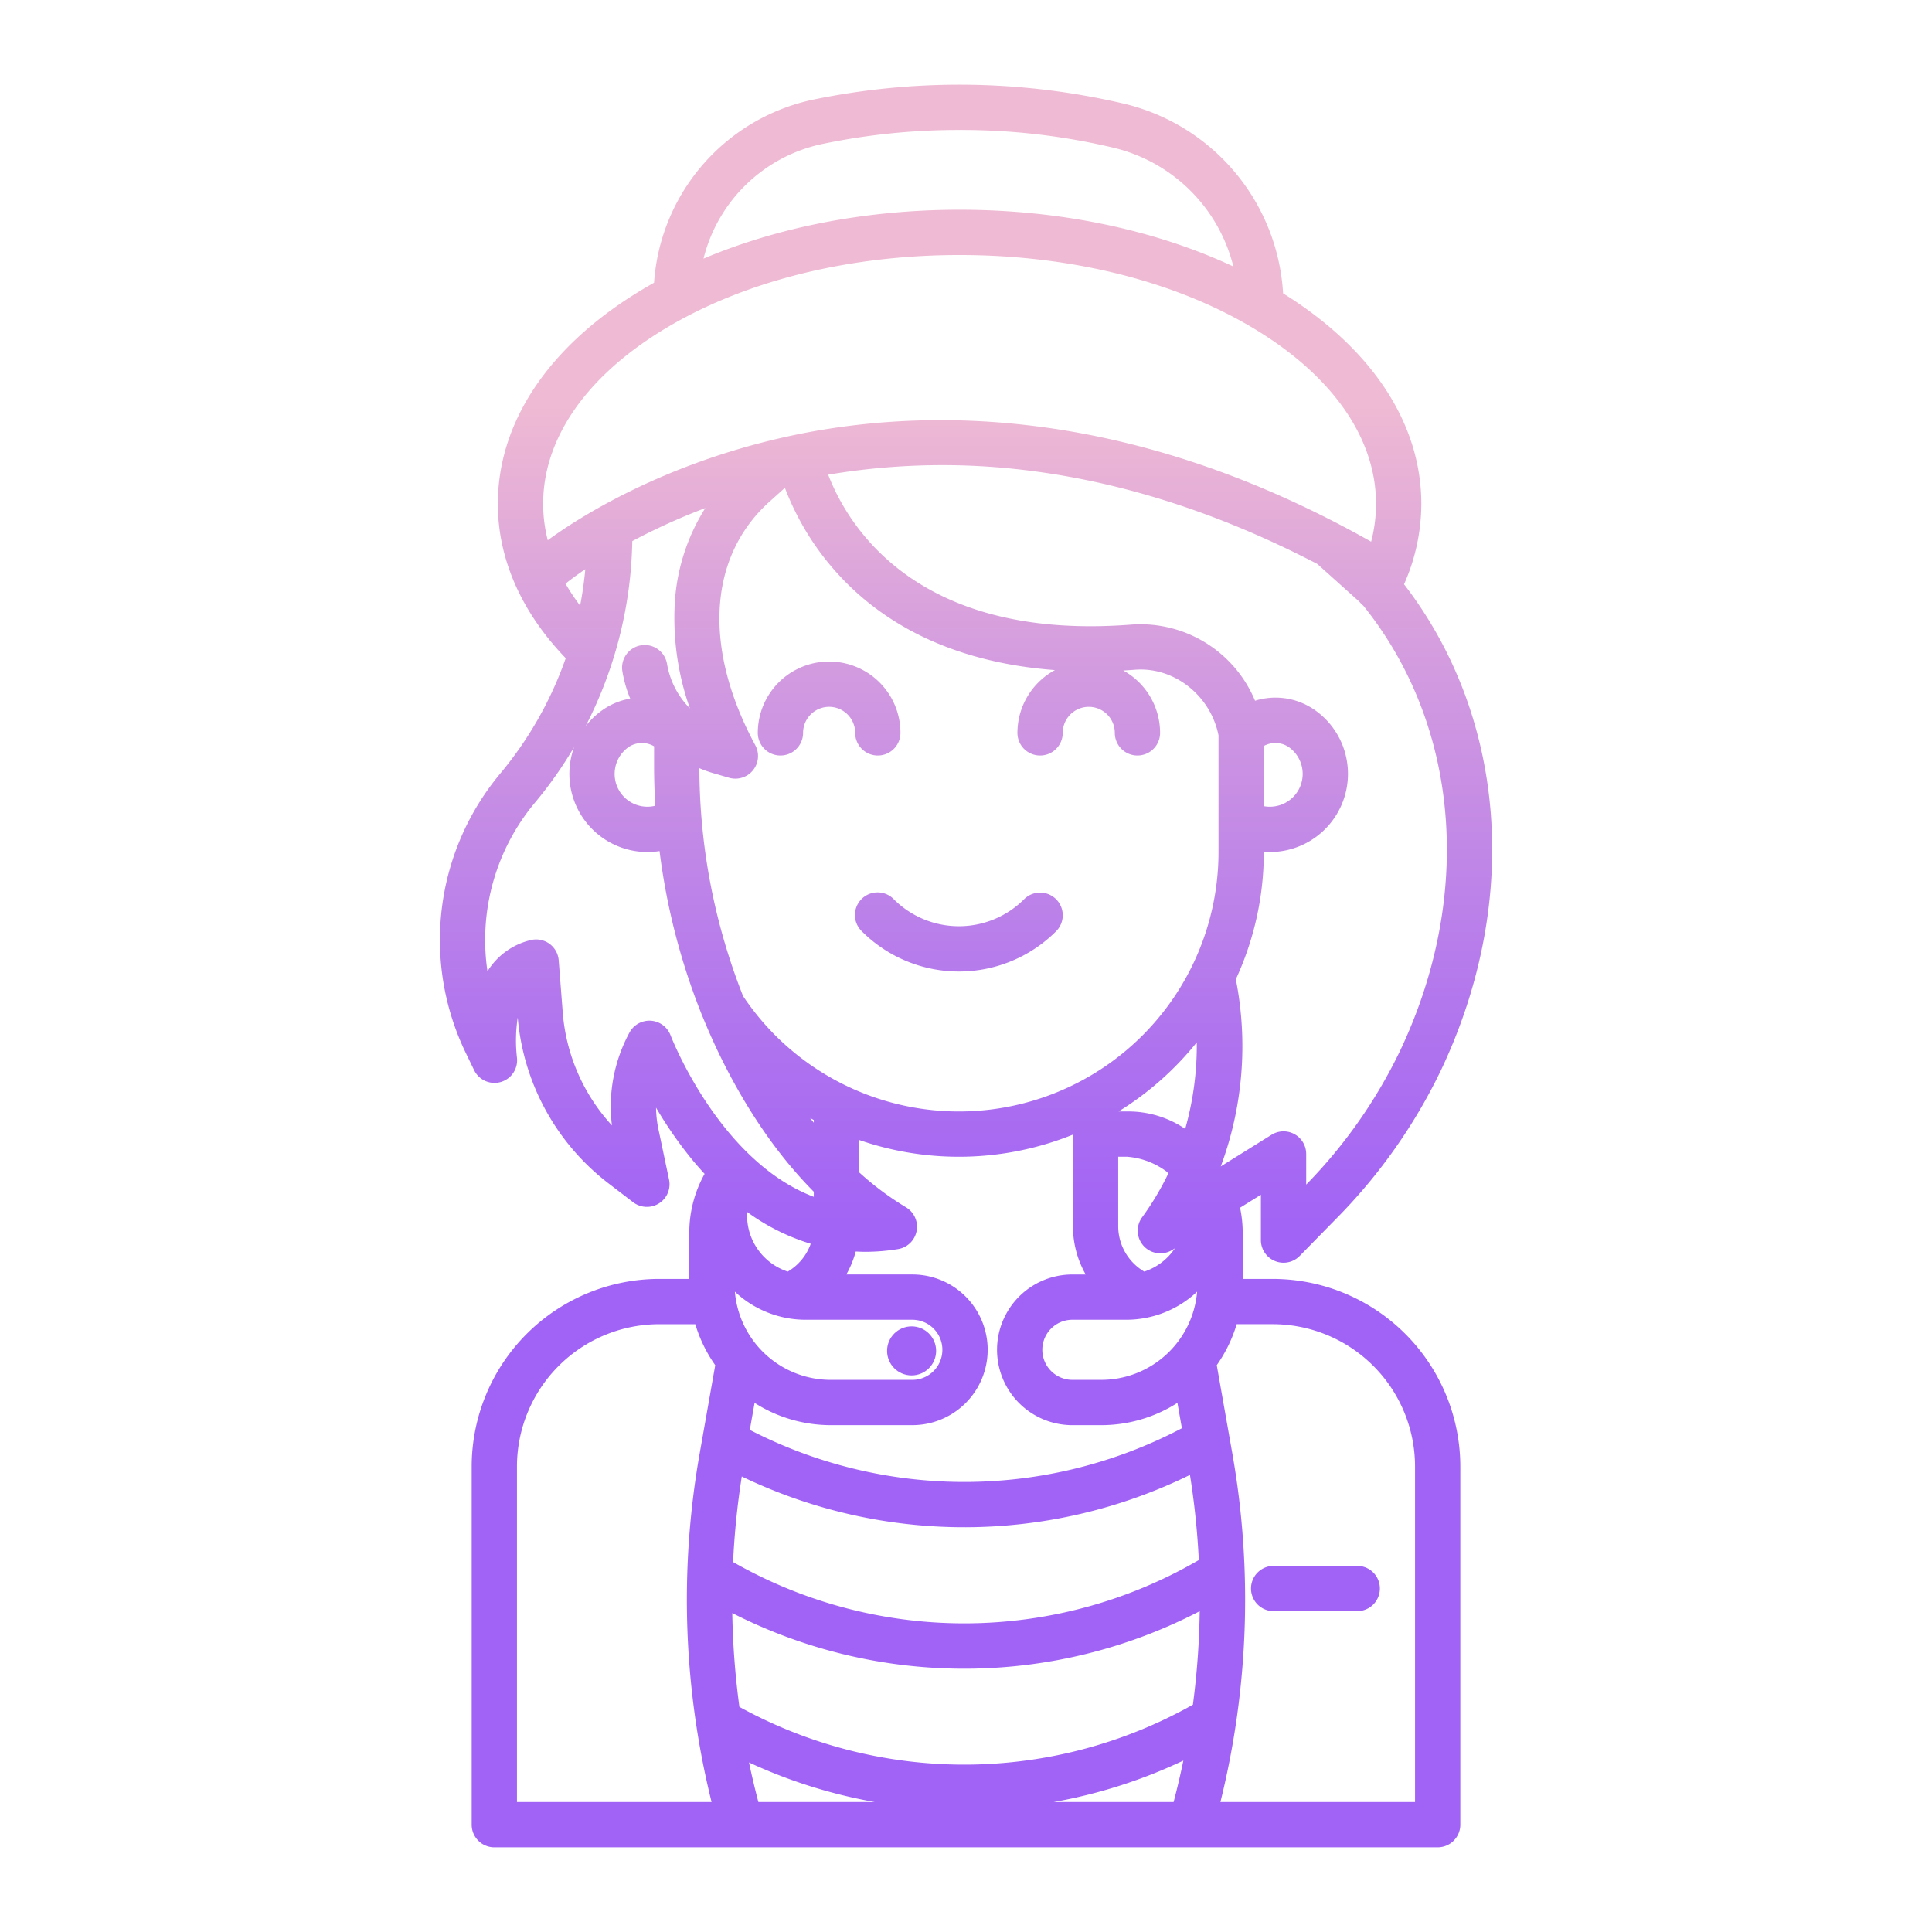 <svg id="Layer_1" height="512" viewBox="0 0 512 512" width="512" xmlns="http://www.w3.org/2000/svg" xmlns:xlink="http://www.w3.org/1999/xlink" data-name="Layer 1"><linearGradient id="linear-gradient" gradientUnits="userSpaceOnUse" x1="241.584" x2="241.584" y1="451" y2="68.168"><stop offset=".322" stop-color="#a163f5"/><stop offset=".466" stop-color="#b074ee"/><stop offset=".752" stop-color="#d8a1dd"/><stop offset=".898" stop-color="#efbad3"/></linearGradient><linearGradient id="linear-gradient-2" x1="348.606" x2="348.606" xlink:href="#linear-gradient" y1="451" y2="68.169"/><linearGradient id="linear-gradient-3" x1="256.009" x2="256.009" xlink:href="#linear-gradient" y1="451" y2="68.169"/><linearGradient id="linear-gradient-4" x1="219.728" x2="219.728" xlink:href="#linear-gradient" y1="451" y2="68.168"/><linearGradient id="linear-gradient-5" x1="254.133" x2="254.133" xlink:href="#linear-gradient" y1="451" y2="68.17"/><circle cx="241.584" cy="357.999" fill="url(#linear-gradient)" r="6.5"/><path d="m337.529 426.971h22.154a6 6 0 0 0 0-12h-22.154a6 6 0 0 0 0 12z" fill="url(#linear-gradient-2)"/><path d="m337.883 334.188a6 6 0 0 0 6.553-1.355l9.658-9.853a145.448 145.448 0 0 0 27.816-39.445c21.112-44.555 17.278-93.522-9.823-128.7a52.672 52.672 0 0 0 4.577-21.3c0-21.285-13.007-41.085-36.628-55.789a55.025 55.025 0 0 0 -42.136-50.263 191.459 191.459 0 0 0 -82.883-.979 53.354 53.354 0 0 0 -41.687 48.421q-2.277 1.275-4.468 2.627c-23.812 14.723-36.927 34.6-36.927 55.979 0 14.559 6.226 28.677 17.99 40.9a98.794 98.794 0 0 1 -17.363 30.581 68.781 68.781 0 0 0 -9.163 73.943l2.241 4.634a6 6 0 0 0 11.342-3.452 40.018 40.018 0 0 1 .222-10.486 61.987 61.987 0 0 0 24.067 43.965l6.516 4.987a6 6 0 0 0 9.518-6l-2.822-13.4a29.193 29.193 0 0 1 -.621-5.66 108.218 108.218 0 0 0 9.563 13.768c1.082 1.317 2.186 2.562 3.3 3.774a31.932 31.932 0 0 0 -4.056 15.644v12.195h-7.969a49.76 49.76 0 0 0 -49.7 49.7v94.932a6 6 0 0 0 6 6h250a6 6 0 0 0 6-6v-94.929a49.76 49.76 0 0 0 -49.7-49.7h-7.97v-12.199a32.266 32.266 0 0 0 -.7-6.668l5.52-3.437v12.01a6 6 0 0 0 3.733 5.555zm-120.362-295.948a176.291 176.291 0 0 1 36.779-3.8 174.535 174.535 0 0 1 40.788 4.709 43.038 43.038 0 0 1 31.768 31.479c-20.871-9.757-46.086-15.046-72.556-15.046-24.514 0-47.95 4.539-67.859 12.959a41.2 41.2 0 0 1 31.08-30.301zm-73.586 95.291c0-17.062 11.094-33.317 31.238-45.772 21.043-13.011 49.144-20.177 79.127-20.177s58.084 7.166 79.127 20.177c20.143 12.455 31.237 28.71 31.237 45.772a39.623 39.623 0 0 1 -1.3 10.017c-66.827-37.7-122.92-35.552-158.329-27.03-31.888 7.675-52.835 21.482-59.876 26.651a39.391 39.391 0 0 1 -1.224-9.638zm131.7 66.687a6 6 0 0 0 6-6 6.9 6.9 0 1 1 13.8 0 6 6 0 0 0 12 0 18.912 18.912 0 0 0 -9.748-16.526c1.043-.06 2.077-.126 3.087-.205 10.382-.807 20.014 6.8 22.145 17.383v30.886a68.794 68.794 0 0 1 -126 38.211 165.265 165.265 0 0 1 -11.576-60.382 33.1 33.1 0 0 0 3.521 1.265l4.347 1.263a6 6 0 0 0 6.955-8.611c-13.845-25.654-12.5-49.732 3.566-64.382l4.274-3.841a71.674 71.674 0 0 0 14.584 23.41c16.035 17.195 37.48 23.437 56.979 24.892a18.917 18.917 0 0 0 -9.94 16.637 6 6 0 0 0 6.009 6zm-62.1 149.53h28.239a7.965 7.965 0 0 1 0 15.93h-21.6a25.491 25.491 0 0 1 -25.421-23.365 27.4 27.4 0 0 0 18.786 7.435zm-15.557-27.662v-.543c0-.123.009-.244.012-.367a56.4 56.4 0 0 0 16.86 8.436 13.983 13.983 0 0 1 -6.088 7.374 15.674 15.674 0 0 1 -10.78-14.9zm17.682-24.559c-.317-.414-.642-.809-.956-1.231.316.177.638.343.956.515zm24.44 22.419a78.355 78.355 0 0 1 -12.431-9.278v-8.568a80.757 80.757 0 0 0 56.672-1.419v24.246a25.975 25.975 0 0 0 3.374 12.825h-3.524a19.965 19.965 0 0 0 0 39.93h7.633a37.562 37.562 0 0 0 18.076-4.642q1.091-.6 2.127-1.268l1.187 6.724a123.962 123.962 0 0 1 -114.506.44l1.265-7.164c.692.443 1.4.868 2.127 1.268a37.562 37.562 0 0 0 18.081 4.638h21.6a19.965 19.965 0 0 0 0-39.93h-17.491a25.946 25.946 0 0 0 2.489-6.086c.838.041 1.676.078 2.519.078a53.6 53.6 0 0 0 8.695-.72 6 6 0 0 0 2.1-11.074zm58.6-13.4a20.115 20.115 0 0 1 10.442 3.922c.168.154.315.333.477.495a73.522 73.522 0 0 1 -6.955 11.64 6 6 0 0 0 8.014 8.635l.681-.424a15.634 15.634 0 0 1 -8.12 6.17 13.975 13.975 0 0 1 -6.9-12.063v-18.373zm-2.268-12a81.494 81.494 0 0 0 20.726-18.319 81.293 81.293 0 0 1 -3.066 22.94 26.859 26.859 0 0 0 -15.058-4.621h-2.6zm2.034 55.2a27.4 27.4 0 0 0 18.779-7.435 25.494 25.494 0 0 1 -25.421 23.365h-7.633a7.965 7.965 0 0 1 0-15.93zm-101.882 41.537a135.916 135.916 0 0 0 118.765-.417 208.23 208.23 0 0 1 2.349 22.557 123.55 123.55 0 0 1 -123.422.535 208.089 208.089 0 0 1 2.308-22.675zm-13.758-203.564a21.89 21.89 0 0 1 -6.042-11.712 6 6 0 1 0 -11.83 2.007 33.4 33.4 0 0 0 2.054 7.127 17.93 17.93 0 0 0 -7.194 2.928 20.753 20.753 0 0 0 -4.614 4.359 111.148 111.148 0 0 0 12.326-47.622c.017-.586.032-1.055.043-1.415a167.155 167.155 0 0 1 19.346-8.752 52.931 52.931 0 0 0 -8.035 24.281 71.753 71.753 0 0 0 3.946 28.799zm-9.166 25.81a8.677 8.677 0 0 1 -10.69-9.629 8.67 8.67 0 0 1 3.668-5.96 6.371 6.371 0 0 1 6.7-.161v5.09q.004 5.344.322 10.66zm-23.8-58.858c.118-.084.236-.167.349-.261.059-.048 1.739-1.422 4.905-3.564-.306 3.238-.758 6.457-1.38 9.64a54.929 54.929 0 0 1 -3.871-5.815zm27.852 119.71a6 6 0 0 0 -10.894-.752 41.146 41.146 0 0 0 -4.651 24.615 49.974 49.974 0 0 1 -13.034-29.932l-1.069-13.812a6 6 0 0 0 -7.38-5.371 18.454 18.454 0 0 0 -11.5 8.281 56.761 56.761 0 0 1 12.583-44.7 109.835 109.835 0 0 0 10.37-14.71 21.279 21.279 0 0 0 -1.042 4.175 20.711 20.711 0 0 0 20.522 23.625 20.492 20.492 0 0 0 3.169-.256 175.14 175.14 0 0 0 11.063 43.029 5.8 5.8 0 0 0 .381.925q2.484 6.1 5.413 11.963c6.91 13.727 14.949 25.213 24.021 34.36v1.349c-25.07-9.51-37.795-42.382-37.949-42.789zm10.861 203.178h-51.573v-88.932a37.746 37.746 0 0 1 37.7-37.7h9.561a37.582 37.582 0 0 0 5.283 10.867l-4.186 23.726a222.917 222.917 0 0 0 3.218 92.039zm12.406 0q-1.376-5.208-2.482-10.487a135.423 135.423 0 0 0 33.356 10.487zm110.036 0h-31.815a135.524 135.524 0 0 0 34.4-10.987q-1.14 5.528-2.582 10.987zm5.114-25.8a123.56 123.56 0 0 1 -120.181.581 211.78 211.78 0 0 1 -1.886-24.858 135.443 135.443 0 0 0 123.874-.5 212 212 0 0 1 -1.804 24.776zm21.171-100.836a37.746 37.746 0 0 1 37.7 37.7v88.932h-51.576a222.917 222.917 0 0 0 3.215-92.043l-4.186-23.726a37.582 37.582 0 0 0 5.283-10.867zm-13.785-41.812a91.438 91.438 0 0 0 3.993-49.593 80.269 80.269 0 0 0 7.421-33.762v-.023c.521.04 1.044.066 1.567.066a20.712 20.712 0 0 0 20.523-23.625 20.556 20.556 0 0 0 -8.718-14.105 18.169 18.169 0 0 0 -15.7-2.368 32.9 32.9 0 0 0 -32.754-20.178c-57.117 4.457-75.247-26.423-80.37-39.723a182.311 182.311 0 0 1 54.4-.931c24.866 3.253 50.126 11.519 75.232 24.592l11.159 10.012a5.947 5.947 0 0 0 1.012 1.019c25.512 31.681 29.284 76.76 9.79 117.9a133.16 133.16 0 0 1 -24.915 35.539v-8.116a6 6 0 0 0 -9.171-5.093zm11.414-95.467v-15.956a6.357 6.357 0 0 1 6.547.252 8.7 8.7 0 0 1 -1.648 15.2 8.817 8.817 0 0 1 -4.902.504z" fill="url(#linear-gradient-3)"/><path d="m232.63 200.218a6 6 0 0 0 6-6 18.9 18.9 0 1 0 -37.805 0 6 6 0 1 0 12 0 6.9 6.9 0 1 1 13.805 0 6 6 0 0 0 6 6z" fill="url(#linear-gradient-4)"/><path d="m236.866 238.309a6 6 0 1 0 -8.484 8.485 36.418 36.418 0 0 0 51.5 0 6 6 0 0 0 -8.487-8.485 24.419 24.419 0 0 1 -34.533 0z" fill="url(#linear-gradient-5)"/></svg>